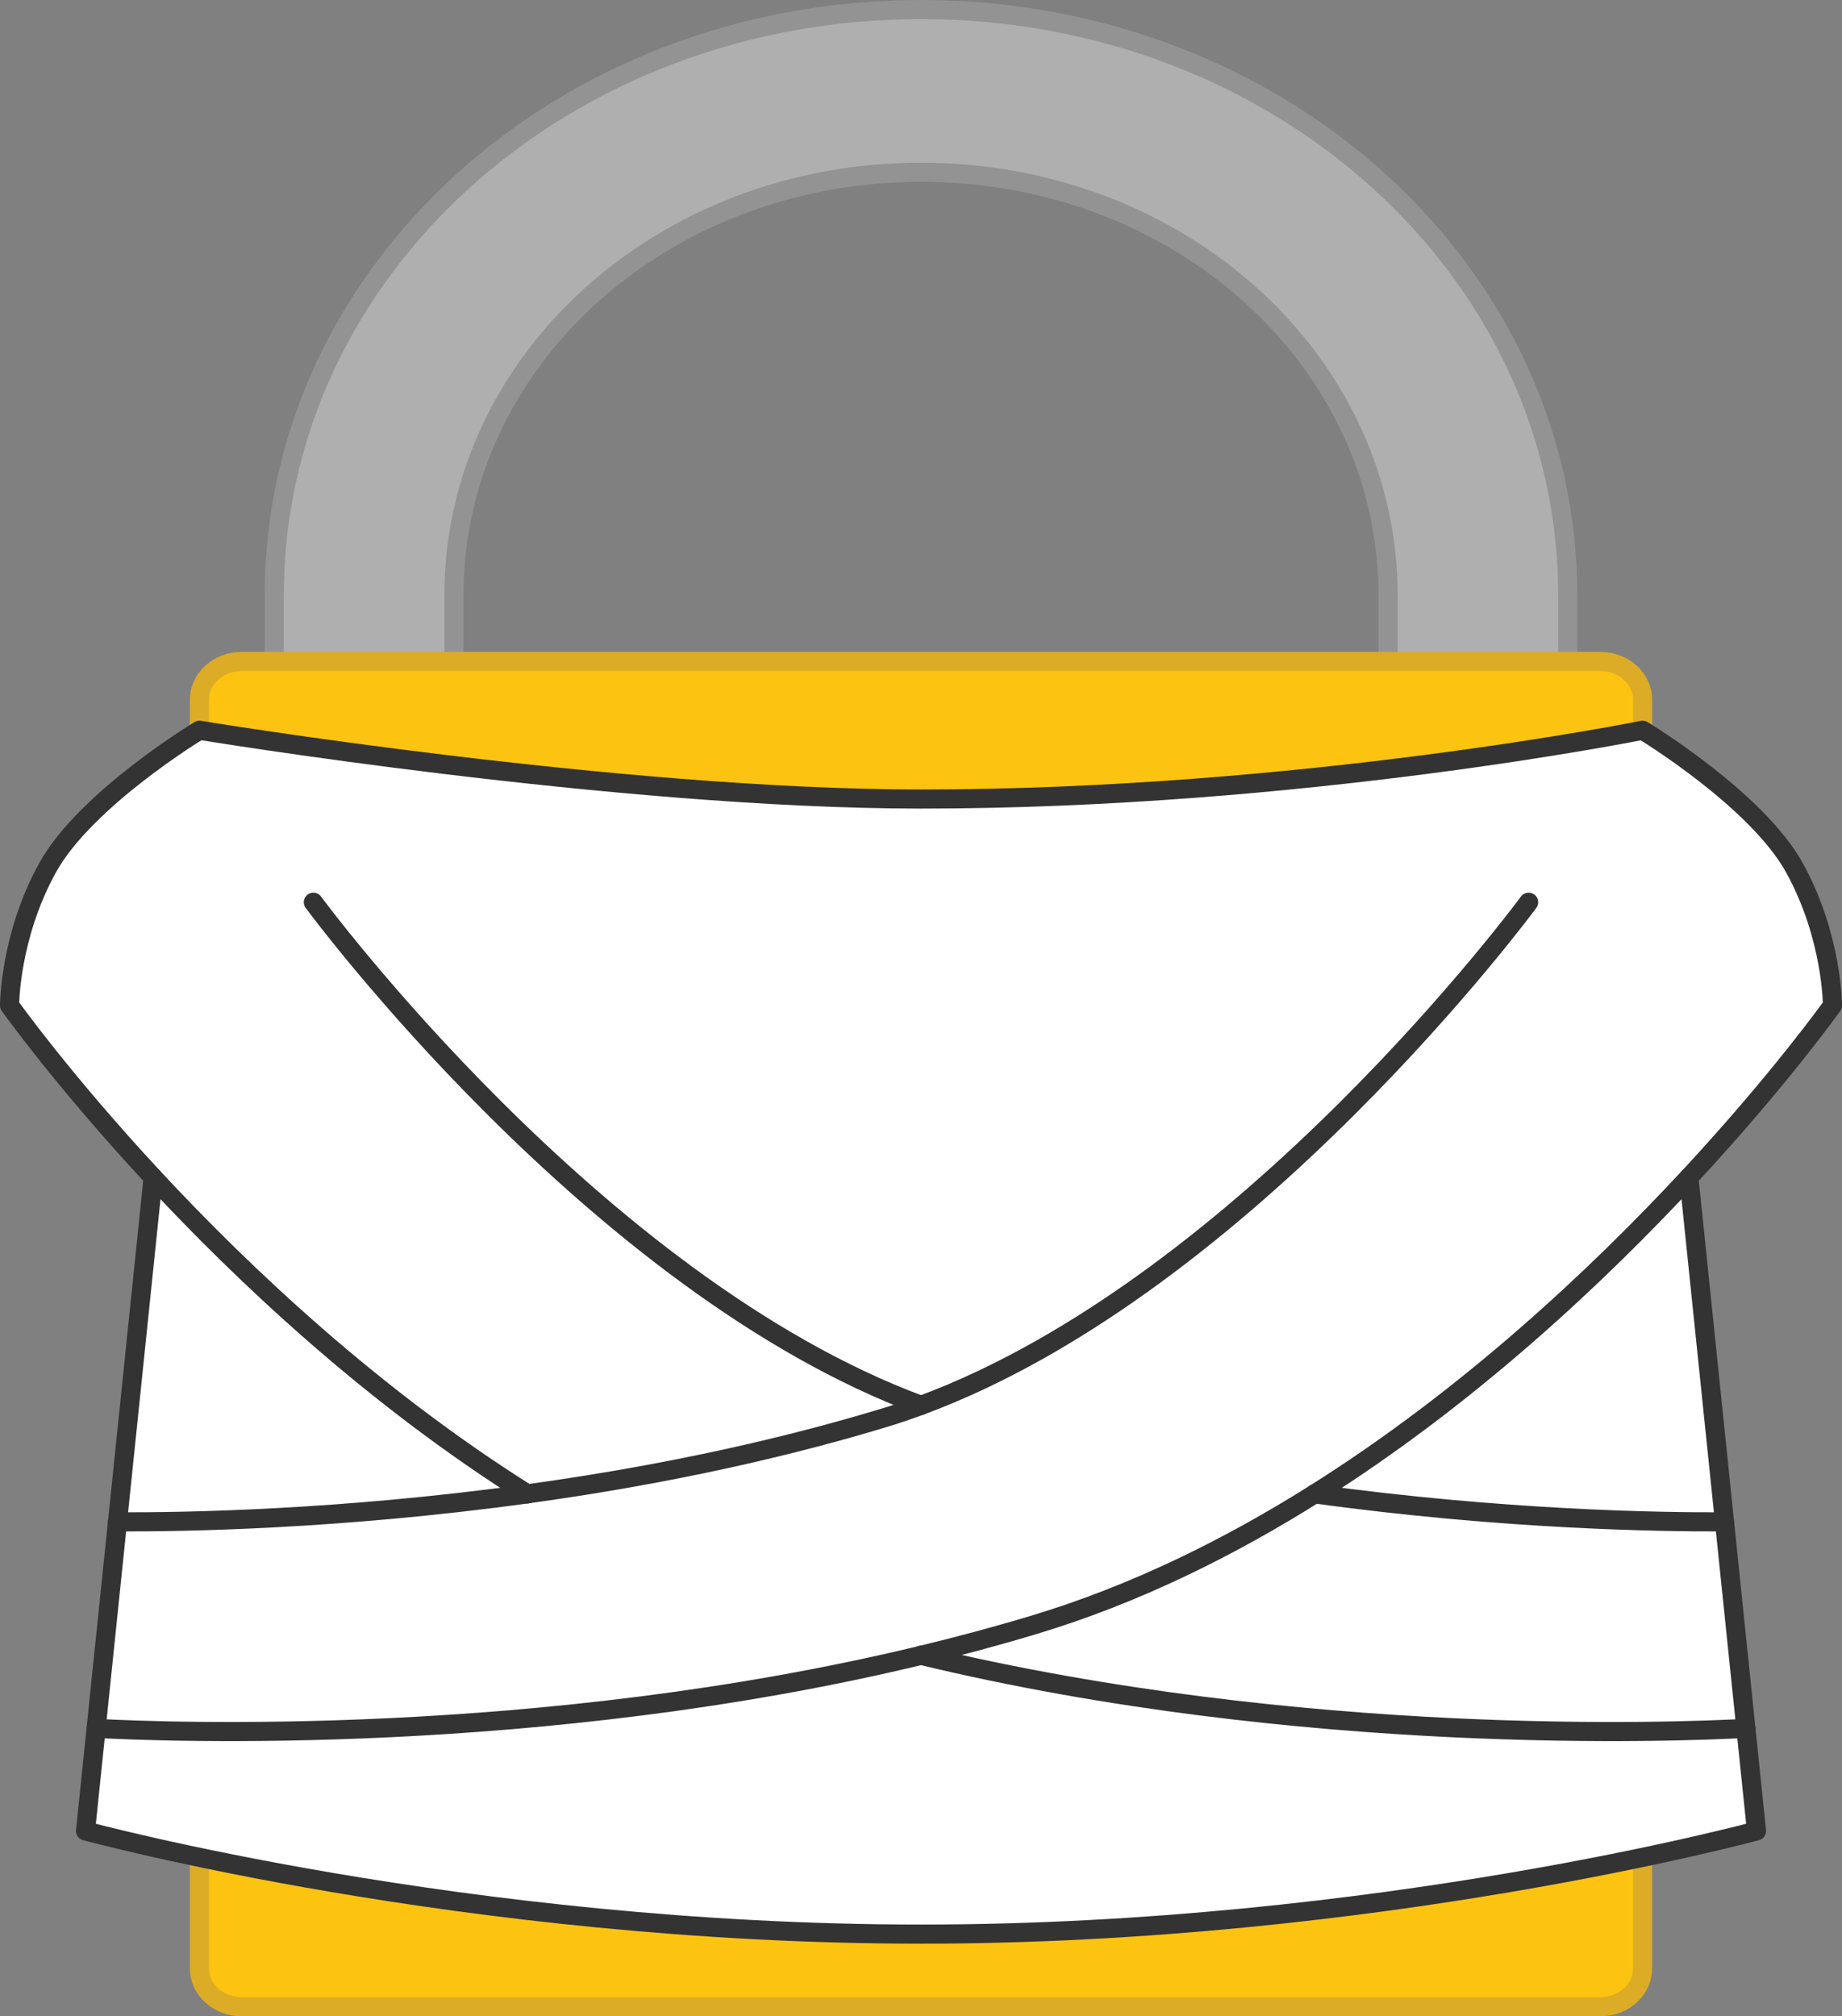 <?xml version="1.0" encoding="utf-8"?>
<!-- Generator: Adobe Illustrator 13.0.0, SVG Export Plug-In . SVG Version: 6.00 Build 14948)  -->
<svg version="1.2" baseProfile="tiny" xmlns="http://www.w3.org/2000/svg" xmlns:xlink="http://www.w3.org/1999/xlink" x="0px"
	 y="0px" width="482px" height="527.575px" viewBox="0 0 482 527.575" xml:space="preserve">
<rect x="0" y="0" width="482" height="527.575" fill="#808080" stroke="none"/>
<g id="Layer_2">
	<g id="layer2">
		<path id="rect2723" fill="#AFAFB0" stroke="#939393" stroke-width="5" d="M241,2.5c-93.759,0-169.238,68.358-169.238,153.273
			v170.302h47.011V155.773c0-61.327,54.513-110.698,122.227-110.698s122.226,49.372,122.226,110.698v170.302h47.012V155.773
			C410.237,70.858,334.762,2.5,241,2.5z"/>
	</g>
</g>
<g id="Layer_4">
	<path fill="#FCC311" stroke="#DCAC26" stroke-width="5" d="M429.813,515.075c0,5.522-4.944,10-11.042,10H63.229
		c-6.098,0-11.042-4.478-11.042-10v-332c0-5.523,4.943-10,11.042-10h355.542c6.098,0,11.042,4.477,11.042,10V515.075z"/>
</g>
<g id="Layer_3">
	<g>
		<g>
			<path fill="#FFFFFF" stroke="#333333" stroke-width="5" stroke-linecap="round" stroke-linejoin="round" d="M40.076,308.08
				C16.22,282.403,2.5,263.075,2.5,263.075s0-18,9.938-36s39.75-36,39.75-36s109.313,18,188.813,18c99.375,0,188.813-18,188.813-18
				s29.813,18,39.75,36s9.938,36,9.938,36s-13.72,19.327-37.576,45.005l17.701,170.995c0,0-99.375,27-218.625,27
				s-218.625-27-218.625-27L40.076,308.08z"/>
			<path fill="none" stroke="#333333" stroke-width="5" stroke-linecap="round" stroke-linejoin="round" d="M82,236.075"/>
		</g>
		<path fill="none" stroke="#333333" stroke-width="5" stroke-linecap="round" stroke-linejoin="round" d="M344.027,390.878
			c40.328-25.354,74.139-57.225,97.896-82.797"/>
		<path fill="none" stroke="#333333" stroke-width="5" stroke-linecap="round" stroke-linejoin="round" d="M344.027,390.878
			c-22.571,14.189-47.182,26.338-73.215,34.197c-9.896,2.988-19.859,5.658-29.813,8.057"/>
		<path fill="none" stroke="#333333" stroke-width="5" stroke-linecap="round" stroke-linejoin="round" d="M241,433.132
			c-99.674,24.02-198.237,20.063-215.847,19.109"/>
		<path fill="none" stroke="#333333" stroke-width="5" stroke-linecap="round" stroke-linejoin="round" d="M241,433.132
			c99.674,24.02,198.238,20.063,215.848,19.109"/>
		<path fill="none" stroke="#333333" stroke-width="5" stroke-linecap="round" stroke-linejoin="round" d="M137.973,390.878
			c-40.328-25.354-74.139-57.225-97.897-82.798"/>
		<path fill="none" stroke="#333333" stroke-width="5" stroke-linecap="round" stroke-linejoin="round" d="M344.027,390.878
			c49.151,6.773,90.246,7.412,107.226,7.326"/>
		<path fill="none" stroke="#333333" stroke-width="5" stroke-linecap="round" stroke-linejoin="round" d="M82,236.075
			c0,0,73.696,100.1,159,131.646"/>
		<path fill="none" stroke="#333333" stroke-width="5" stroke-linecap="round" stroke-linejoin="round" d="M400,236.076
			c0,0-73.695,100.099-159,131.646"/>
		<path fill="none" stroke="#333333" stroke-width="5" stroke-linecap="round" stroke-linejoin="round" d="M241,367.722
			c-3.297,1.219-6.609,2.35-9.938,3.354c-31.621,9.547-63.785,15.766-93.089,19.803"/>
		<path fill="none" stroke="#333333" stroke-width="5" stroke-linecap="round" stroke-linejoin="round" d="M30.746,398.204
			c16.98,0.086,58.075-0.553,107.227-7.326"/>
	</g>
</g>
</svg>
